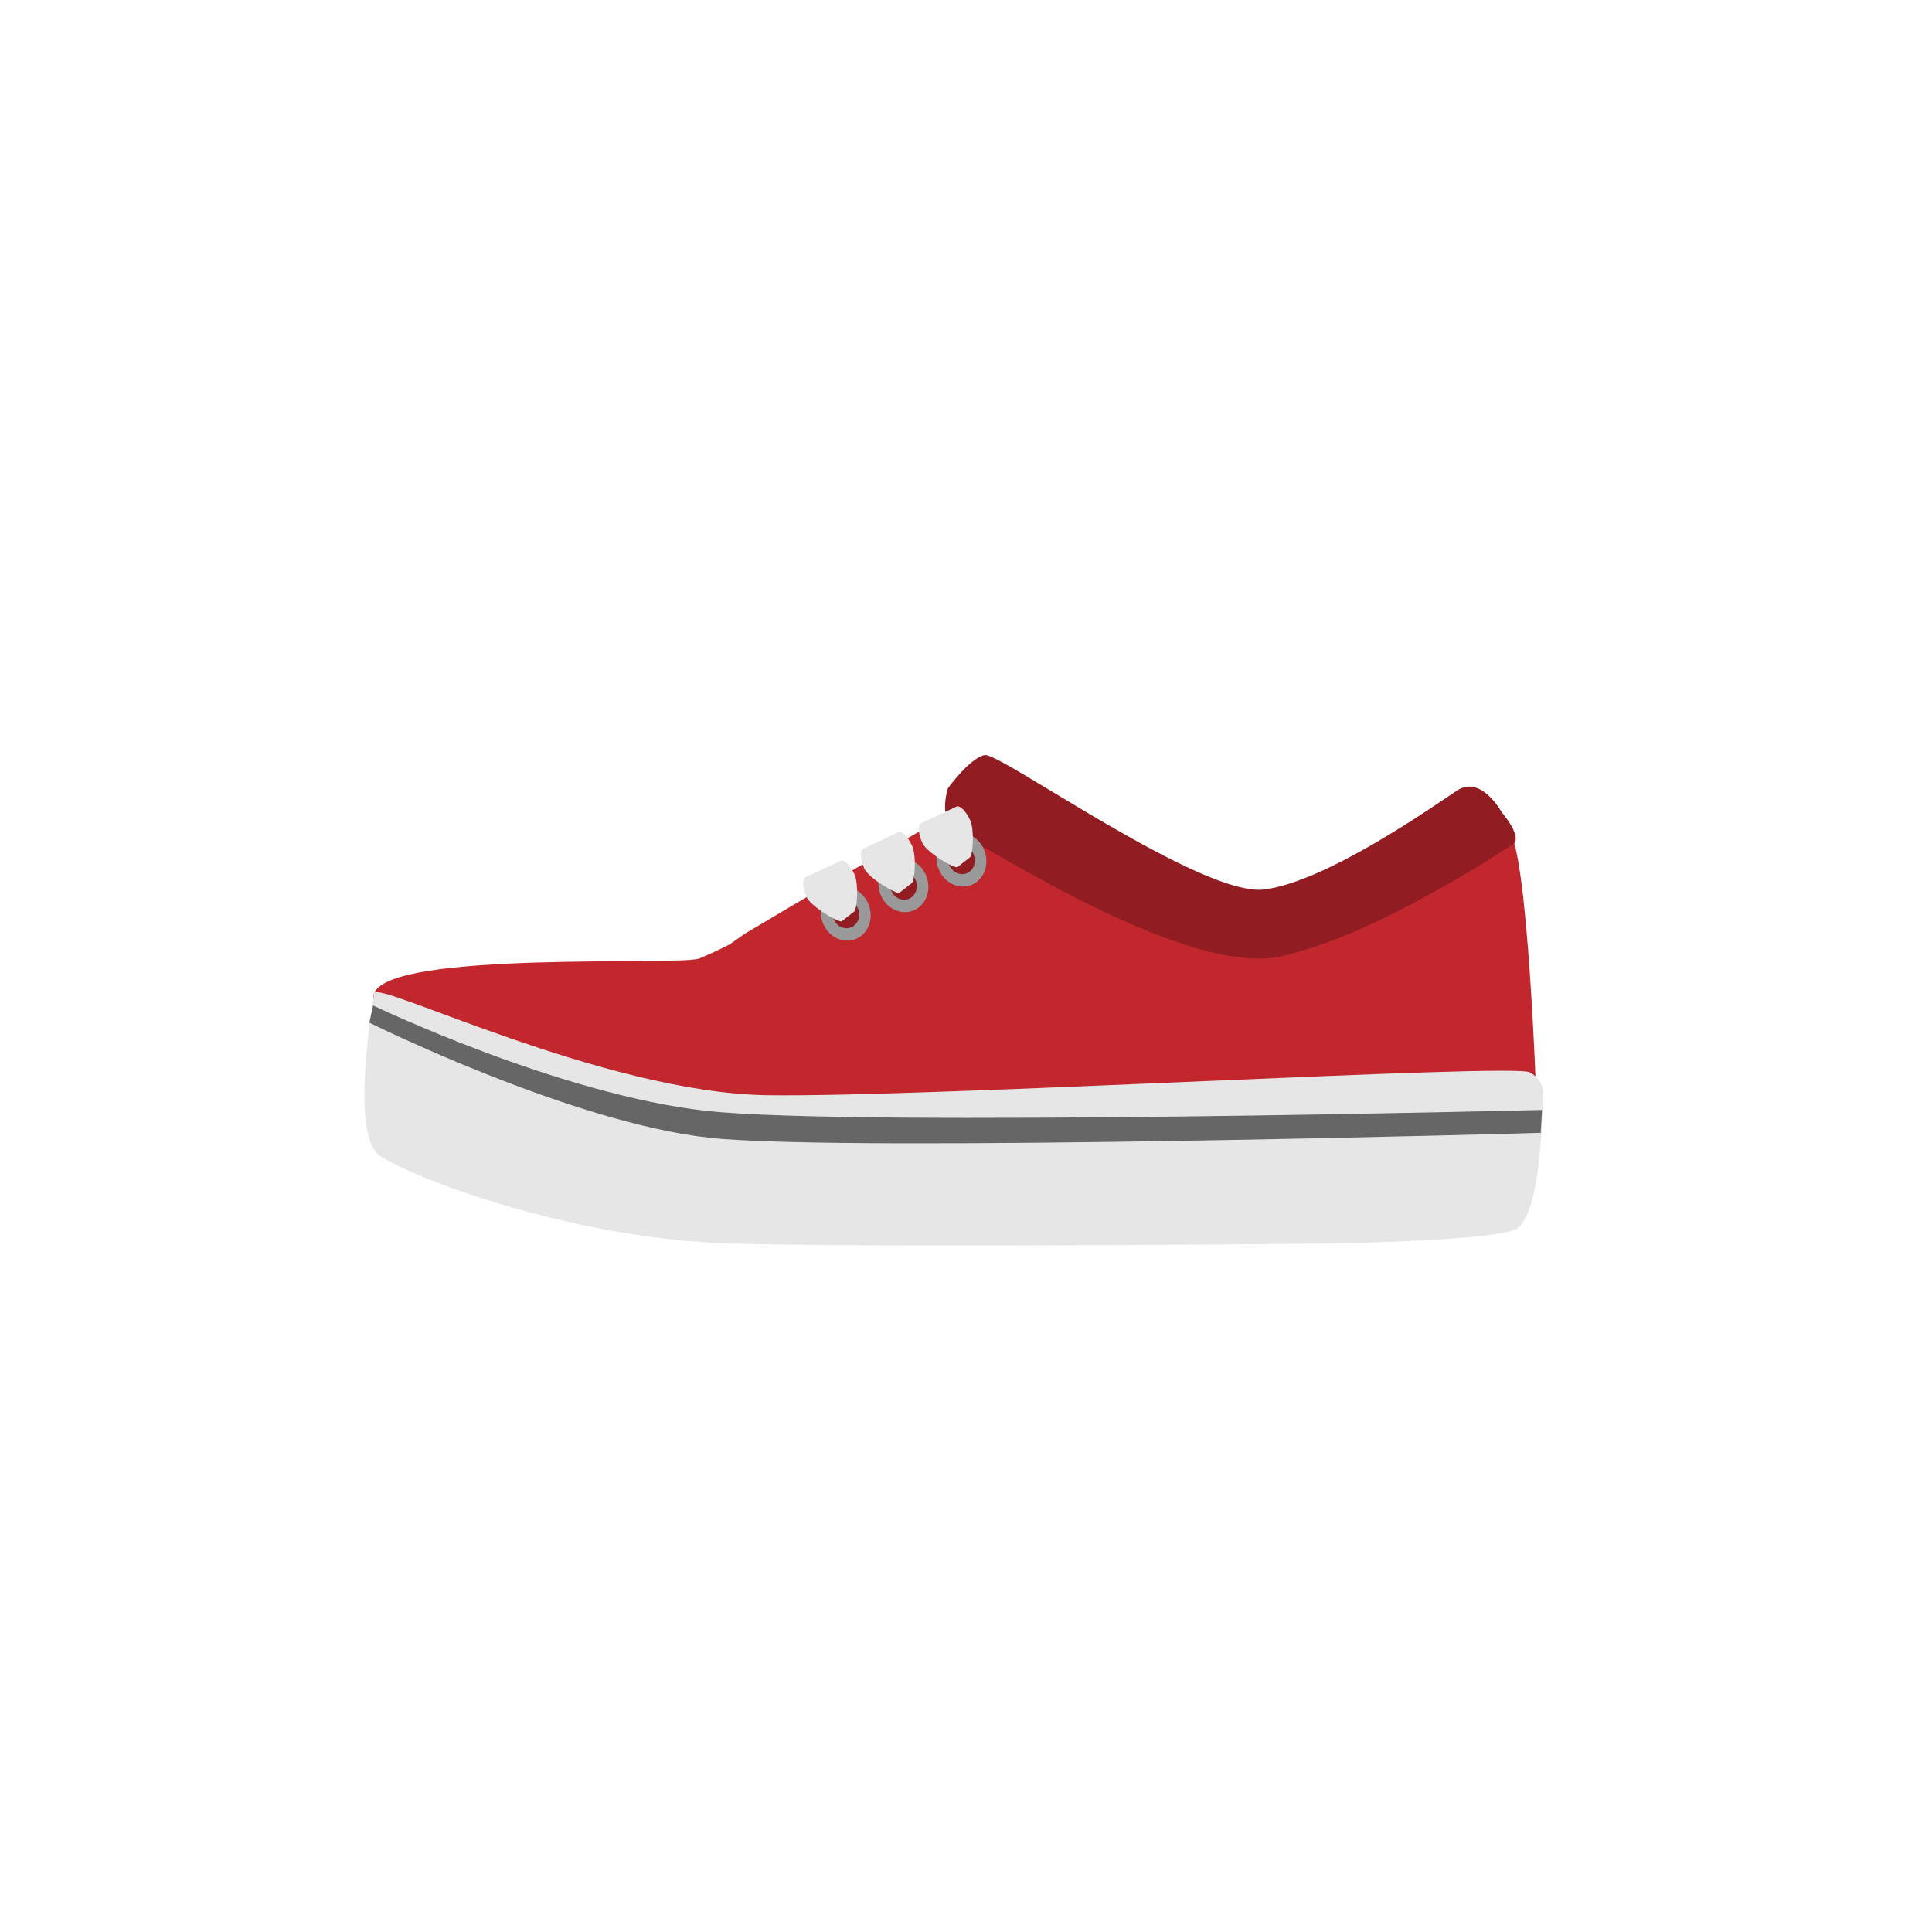 <?xml version="1.0" encoding="utf-8"?>
<!-- Generator: Adobe Illustrator 16.0.1, SVG Export Plug-In . SVG Version: 6.00 Build 0)  -->
<!DOCTYPE svg PUBLIC "-//W3C//DTD SVG 1.1//EN" "http://www.w3.org/Graphics/SVG/1.1/DTD/svg11.dtd">
<svg version="1.1" id="content" xmlns="http://www.w3.org/2000/svg" xmlns:xlink="http://www.w3.org/1999/xlink" x="0px" y="0px"
	 width="500px" height="500px" viewBox="0 0 500 500" enable-background="new 0 0 500 500" xml:space="preserve">
<rect id="position" fill="none" width="500" height="500"/>
<g>
	<path fill="#C1272D" d="M96.807,257.062c4.377-11.178,79.477-7.04,84.209-9.021c4.733-1.986,7.91-3.697,7.91-3.697l3.917-2.751
		c0,0,68.7-40.903,72.015-40.903c3.313,0,46.466,43.883,88.879,31.983c26.021-7.305,18.927-13.386,23.188-12.897
		c4.256,0.503,8.129-9.062,13.336-5.096c5.204,3.966,7.401,71.314,7.401,71.314l-118.69,0.706l-91.805,4.46l-89.434-19.828
		c0,0-2.362-4.956,0.473-6.942C101.046,262.418,95.573,260.213,96.807,257.062z"/>
	<g>
		<path fill="#911D22" d="M391.448,218.595c-2.892,1.782-35.599,23.612-60.062,28.922c-24.47,5.309-76.128-28.674-82.645-31.46
			c-6.522-2.77-3.431-12.038-3.431-12.038s5.616-7.82,9.539-8.604c3.918-0.787,56.202,36.889,72.41,34.778
			c16.198-2.112,43.575-21.469,49.827-25.605c6.261-4.127,11.577,5.656,11.577,5.656S394.342,216.807,391.448,218.595z"/>
	</g>
	<path fill="#999999" d="M240.218,230.332c0.418-3.787-2.12-7.409-5.664-8.091c-3.548-0.683-6.761,1.841-7.175,5.63
		c-0.415,3.792,2.123,7.412,5.669,8.093C236.593,236.641,239.802,234.118,240.218,230.332z"/>
	<path fill="#911D22" d="M237.256,229.764c0.223-2.041-1.144-3.997-3.051-4.355c-1.909-0.367-3.638,0.989-3.861,3.03
		c-0.225,2.039,1.14,3.99,3.051,4.357C235.305,233.16,237.033,231.803,237.256,229.764z"/>
	<path fill="#E6E6E6" d="M236.09,218.972c-1.076-2.402-2.689-4.008-3.591-3.583l-9.126,4.278c-0.909,0.428-0.771,2.72,0.306,5.128
		l0,0c1.076,2.405,8.193,6.673,9.097,6.247l3.131-2.455C236.812,228.158,237.17,221.38,236.09,218.972L236.09,218.972z"/>
	<path fill="#999999" d="M255.238,223.699c0.414-3.79-2.125-7.413-5.665-8.092c-3.545-0.682-6.76,1.839-7.174,5.627
		c-0.415,3.789,2.123,7.412,5.67,8.092C251.613,230.007,254.822,227.487,255.238,223.699z"/>
	<path fill="#911D22" d="M252.277,223.131c0.219-2.041-1.147-3.99-3.056-4.356c-1.908-0.364-3.638,0.99-3.863,3.031
		c-0.224,2.038,1.146,3.995,3.055,4.356C250.321,226.526,252.053,225.17,252.277,223.131z"/>
	<path fill="#E6E6E6" d="M251.109,212.339c-1.075-2.405-2.688-4.003-3.59-3.583l-9.13,4.277c-0.91,0.426-0.769,2.723,0.309,5.128
		l0,0c1.078,2.402,8.194,6.673,9.099,6.245l3.127-2.456C251.832,221.525,252.186,214.742,251.109,212.339L251.109,212.339z"/>
	<path fill="#999999" d="M225.29,237.707c0.418-3.784-2.119-7.407-5.668-8.086c-3.542-0.685-6.753,1.838-7.17,5.622
		c-0.414,3.789,2.122,7.412,5.67,8.091C221.665,244.013,224.875,241.496,225.29,237.707z"/>
	<path fill="#911D22" d="M222.33,237.14c0.223-2.044-1.143-3.993-3.052-4.354c-1.91-0.37-3.642,0.989-3.864,3.027
		c-0.222,2.044,1.144,3.995,3.054,4.354C220.376,240.535,222.105,239.178,222.33,237.14z"/>
	<path fill="#E6E6E6" d="M221.163,226.345c-1.071-2.405-2.685-4.006-3.591-3.581l-9.13,4.278c-0.903,0.422-0.768,2.72,0.312,5.122
		l0,0c1.075,2.408,8.195,6.676,9.099,6.253l3.128-2.453C221.889,235.531,222.241,228.753,221.163,226.345L221.163,226.345z"/>
	<path fill="#E6E6E6" d="M96.807,257.062c-0.477,3.6-6.179,36.577,1.427,41.973c7.607,5.393,48.978,21.582,90.822,22.782
		c41.847,1.199,155.017,0,155.017,0s40.896-0.602,48.026-3.599c7.129-2.997,7.143-34.562,7.143-34.562s0.953-3.737-3.328-6.136
		c-4.278-2.404-155.024,6.522-197.346,5.918C156.244,282.845,97.282,253.469,96.807,257.062z"/>
	<path fill="#666666" d="M96.567,260.213c0,0,48.127,23.097,86.368,27.287c38.241,4.201,216.141-0.248,216.141-0.248l-0.332,5.926
		c0,0-178.868,5.115-214.811,1.302c-35.944-3.805-88.362-29.824-88.362-29.824L96.567,260.213z"/>
</g>
</svg>
